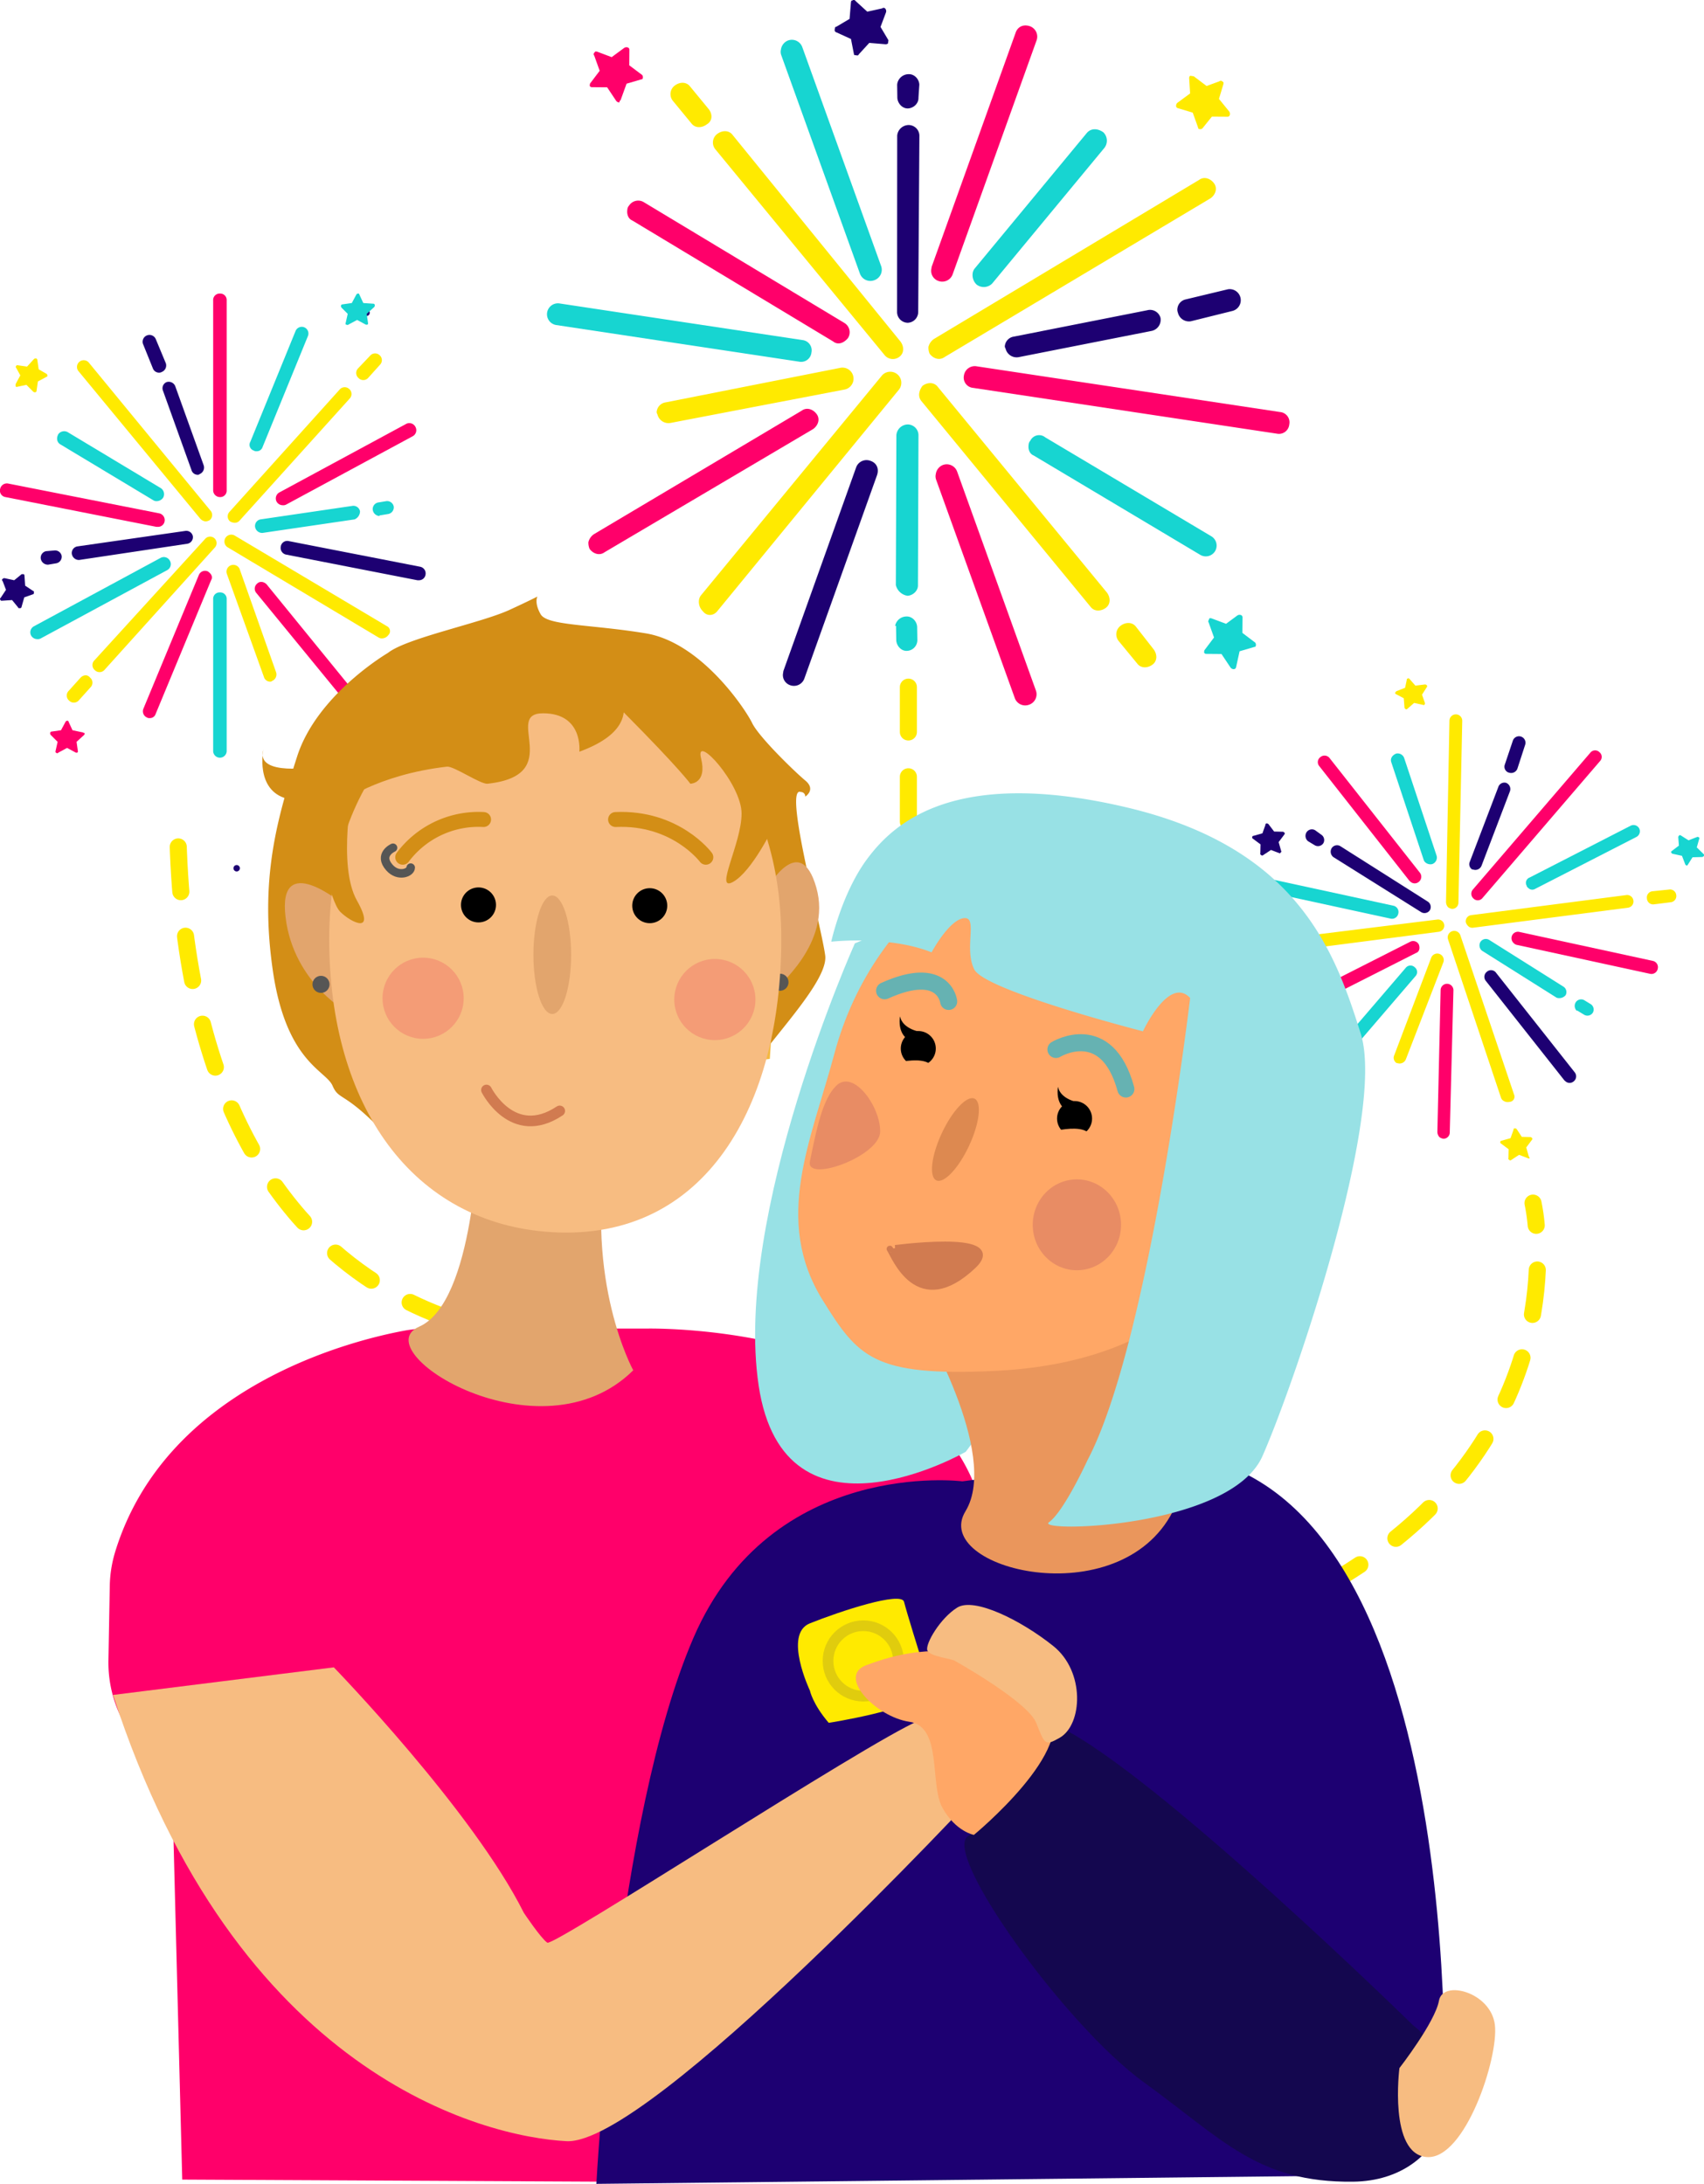 <svg xmlns="http://www.w3.org/2000/svg" viewBox="0 0 798.18 1023.2">
  <defs>
    <style>
      .cls-1 {
        fill: #17d5d1;
      }

      .cls-2 {
        fill: #ffea00;
      }

      .cls-3 {
        fill: #1d0072;
      }

      .cls-4 {
        fill: #ff006a;
      }

      .cls-13, .cls-15, .cls-20, .cls-23, .cls-24, .cls-5, .cls-6, .cls-7 {
        fill: none;
      }

      .cls-5, .cls-6, .cls-7 {
        stroke: #ffea00;
      }

      .cls-13, .cls-15, .cls-20, .cls-21, .cls-23, .cls-5, .cls-6, .cls-7 {
        stroke-linecap: round;
        stroke-linejoin: round;
      }

      .cls-20, .cls-5, .cls-6, .cls-7 {
        stroke-width: 8px;
      }

      .cls-6 {
        stroke-dasharray: 20.94 20.94;
      }

      .cls-7 {
        stroke-dasharray: 21;
      }

      .cls-8 {
        fill: #d38e16;
      }

      .cls-9 {
        fill: #f4b942;
      }

      .cls-10 {
        fill: #e2a56d;
      }

      .cls-11 {
        fill: #565655;
      }

      .cls-12 {
        fill: #f7bc81;
      }

      .cls-13 {
        stroke: #d38e16;
        stroke-width: 7px;
      }

      .cls-14 {
        fill: #f49c76;
      }

      .cls-15 {
        stroke: #565655;
        stroke-width: 4px;
      }

      .cls-16 {
        fill: #98e1e5;
      }

      .cls-17 {
        fill: #ea965c;
      }

      .cls-18 {
        fill: #ffa766;
      }

      .cls-19 {
        fill: #dd8950;
      }

      .cls-20 {
        stroke: #66b2b2;
      }

      .cls-21 {
        fill: #d17b50;
        stroke-width: 3px;
      }

      .cls-21, .cls-23 {
        stroke: #d17b50;
      }

      .cls-22 {
        fill: #e88c64;
      }

      .cls-23, .cls-24 {
        stroke-width: 5px;
      }

      .cls-24 {
        stroke: #e0cc0e;
        stroke-miterlimit: 10;
      }

      .cls-25 {
        fill: #14074f;
      }
    </style>
  </defs>
  <g id="Layer_1" data-name="Layer 1">
    <g>
      <g>
        <path class="cls-1" d="M899,701.35a.65.65,0,0,0-.06-.85l-3.23-3.16,1.17-4.14c.2-.23,0-.43-.26-.62a1,1,0,0,0-.65-.17l-4.14,1.6-3.58-2.28a.64.64,0,0,0-.85.06,1.11,1.11,0,0,0-.36.88l.29,3.82-3.42,2.6c-.2.23-.39.46-.16.65s.26.62.68.59l4.34.95,1.59,4.14.23.19.23.2c.42,0,.42,0,.62-.26l2.28-3.59,4.47-.13A1.12,1.12,0,0,0,899,701.35Z" transform="translate(-100.91 -300.3)"/>
        <path class="cls-2" d="M768.39,629.72,767,625.78l2.28-3.59a.63.63,0,0,0-.06-.84,1.11,1.11,0,0,0-.88-.36l-4.44.55-2.8-3.19c-.23-.2-.45-.4-.65-.17a.57.57,0,0,0-.59.69l-.78,3.68L755,624.14l-.59.69c-.19.23.26.62.26.62l3.78,2,.33,4.24a1,1,0,0,0,.26.62l.23.2a.64.64,0,0,0,.84-.07l3.2-2.8,4.33.95c.23.19.43,0,.62-.27A1,1,0,0,0,768.39,629.72Z" transform="translate(-100.91 -300.3)"/>
        <path class="cls-2" d="M817,842.08l-1.17-4.17,2.71-3.62a1.07,1.07,0,0,0,.16-.65l-.68-.58-4.27-.1-2.41-3.65a1.08,1.08,0,0,0-.88-.36.56.56,0,0,0-.59.68l-1.4,3.94-4.17,1.18a.56.56,0,0,0-.59.68c-.2.23,0,.42.26.62l3.62,2.71-.1,4.27c-.2.22,0,.42.26.62l.22.19a.65.65,0,0,0,.85-.06l3.65-2.41,4.17,1.59a.64.64,0,0,0,.85-.06C817.07,842.51,817.26,842.28,817,842.08Z" transform="translate(-100.91 -300.3)"/>
        <path class="cls-3" d="M700.86,699.67c.2-.22.39-.45.16-.65l-1.17-4.17,2.71-3.62a1.07,1.07,0,0,0,.16-.65L702,690l-4.27-.1-2.61-3.43a1.12,1.12,0,0,0-.88-.36.57.57,0,0,0-.59.69l-1.4,3.94-4.17,1.17a.57.57,0,0,0-.59.69c-.19.23,0,.42.26.62l3.62,2.7-.1,4.27c-.19.23,0,.43.26.62l.23.2a.65.65,0,0,0,.85-.07l3.65-2.41,4.17,1.6Z" transform="translate(-100.91 -300.3)"/>
        <path class="cls-4" d="M677.27,761.79c-.45-.39-.26-.62-.49-.82L674,757.35l1.17-4.13c.2-.23,0-.43-.26-.62a1,1,0,0,0-.65-.17l-4.14,1.6-3.58-2.28a.64.64,0,0,0-.85.06,1.14,1.14,0,0,0-.36.88l.33,4.24-3.43,2.6c-.19.23-.39.46-.16.66a.55.55,0,0,0,.68.58l4.34,1,1.59,4.14.23.2.23.19c.42,0,.42,0,.62-.26l2.28-3.58,4.47-.13A1.11,1.11,0,0,0,677.27,761.79Z" transform="translate(-100.91 -300.3)"/>
        <path class="cls-4" d="M850.06,652.67a2.84,2.84,0,0,0-4.24.32l-55,64.09a3,3,0,0,0,.33,4.24,2.83,2.83,0,0,0,4.23-.33l55-64.09A2.84,2.84,0,0,0,850.06,652.67Z" transform="translate(-100.91 -300.3)"/>
        <path class="cls-1" d="M763.58,753.48a2.84,2.84,0,0,0-4.24.32l-44,51.32a3,3,0,1,0,4.56,3.91l44-51.32A2.83,2.83,0,0,0,763.58,753.48Z" transform="translate(-100.91 -300.3)"/>
        <path class="cls-3" d="M794.89,705.9,808.2,671a3.13,3.13,0,0,0-1.79-3.91,3,3,0,0,0-3.69,2L789.41,704a2.89,2.89,0,0,0,.69,3.36,1.09,1.09,0,0,0,.88.35A3.12,3.12,0,0,0,794.89,705.9Z" transform="translate(-100.91 -300.3)"/>
        <path class="cls-3" d="M811.66,660.51l3.62-11.15a3,3,0,0,0-5.7-2.12l-3.82,11.37a2.88,2.88,0,0,0,.88,3.13,2.32,2.32,0,0,0,1.11.56A3.13,3.13,0,0,0,811.66,660.51Z" transform="translate(-100.91 -300.3)"/>
        <path class="cls-2" d="M759.43,796.63,777,751.17a3,3,0,1,0-5.7-2.12L754,794.7a2.89,2.89,0,0,0,.69,3.36,1.07,1.07,0,0,0,.87.36A3.14,3.14,0,0,0,759.43,796.63Z" transform="translate(-100.91 -300.3)"/>
        <path class="cls-2" d="M784.06,723.14,785.85,638a3,3,0,1,0-6,0l-1.6,84.93a3.76,3.76,0,0,0,1,2.48,4.42,4.42,0,0,0,1.76.72A2.92,2.92,0,0,0,784.06,723.14Z" transform="translate(-100.91 -300.3)"/>
        <path class="cls-4" d="M780,830.86l1.72-66.62a3,3,0,0,0-6,0l-1.52,66.39a3.71,3.71,0,0,0,1,2.48,4.42,4.42,0,0,0,1.76.72A2.93,2.93,0,0,0,780,830.86Z" transform="translate(-100.91 -300.3)"/>
        <path class="cls-1" d="M773.87,701.33,758.63,655.4a3.23,3.23,0,0,0-3.78-2c-1.86.78-2.8,2.34-2.25,4l15.24,45.93a2.77,2.77,0,0,0,.94,1.2,3.59,3.59,0,0,0,3,.62A3.23,3.23,0,0,0,773.87,701.33Z" transform="translate(-100.91 -300.3)"/>
        <path class="cls-2" d="M810.14,813.2,785,738.62a3,3,0,1,0-5.83,1.73l24.87,74.38a2.69,2.69,0,0,0,.95,1.21,3.57,3.57,0,0,0,3,.62A2.43,2.43,0,0,0,810.14,813.2Z" transform="translate(-100.91 -300.3)"/>
        <path class="cls-4" d="M766,709.18l-42.26-53.66a3,3,0,0,0-4.3-.52,2.9,2.9,0,0,0-.52,4.3L761.12,713l.46.39a2.92,2.92,0,0,0,3.84.14A3.05,3.05,0,0,0,766,709.18Z" transform="translate(-100.91 -300.3)"/>
        <path class="cls-3" d="M838.53,802.72,801.71,756.1a2.9,2.9,0,0,0-4.3-.52,3,3,0,0,0-.52,4.3L833.7,806.5l.46.39A2.91,2.91,0,0,0,838,807,3,3,0,0,0,838.53,802.72Z" transform="translate(-100.91 -300.3)"/>
        <path class="cls-1" d="M833.33,762.63l-34.93-22a3,3,0,0,0-4,.95,3.2,3.2,0,0,0,.52,4l.23.19,34.93,22a3.91,3.91,0,0,0,4.17-1.17A3,3,0,0,0,833.33,762.63Z" transform="translate(-100.91 -300.3)"/>
        <path class="cls-3" d="M770.7,726.72a3,3,0,0,0-1-4l-41-26a3,3,0,0,0-4,.94,3.2,3.2,0,0,0,.52,4l.23.2,41.19,25.82A3,3,0,0,0,770.7,726.72Z" transform="translate(-100.91 -300.3)"/>
        <path class="cls-1" d="M847,774.79a3,3,0,0,0-.94-4L843,768.92a3,3,0,0,0-4,1,3.2,3.2,0,0,0,.52,4c.19-.23.19-.23.42,0l3.13,1.89A3,3,0,0,0,847,774.79Z" transform="translate(-100.91 -300.3)"/>
        <path class="cls-3" d="M720.78,695.38a3,3,0,0,0-.95-4l-2.93-2.12a3,3,0,0,0-4,1,3.2,3.2,0,0,0,.52,4l.23.19,3.13,1.89A3,3,0,0,0,720.78,695.38Z" transform="translate(-100.91 -300.3)"/>
        <path class="cls-4" d="M877.43,754.14a3,3,0,0,0-2.41-3.65l-62.41-13.55a3,3,0,0,0-3.65,2.41,3.16,3.16,0,0,0,1.07,2.9,2.73,2.73,0,0,0,1.34.75l62.41,13.55A3,3,0,0,0,877.43,754.14Z" transform="translate(-100.91 -300.3)"/>
        <path class="cls-1" d="M755.9,728.28a3,3,0,0,0-2.41-3.65l-62.41-13.55a3,3,0,0,0-3.65,2.41,3.16,3.16,0,0,0,1.07,2.9,2.73,2.73,0,0,0,1.34.75l62.41,13.55A3,3,0,0,0,755.9,728.28Z" transform="translate(-100.91 -300.3)"/>
        <path class="cls-2" d="M866,722.19a2.92,2.92,0,0,0-3.39-2.51l-72.58,9.39a2.92,2.92,0,0,0-2.51,3.39,4.39,4.39,0,0,0,1.2,1.83,2.7,2.7,0,0,0,2.18.68l72.59-9.39A2.92,2.92,0,0,0,866,722.19Z" transform="translate(-100.91 -300.3)"/>
        <path class="cls-2" d="M777.41,733.67a2.92,2.92,0,0,0-3.39-2.52l-72.62,9a2.92,2.92,0,0,0-2.51,3.39,2.9,2.9,0,0,0,3.19,2.74l72.59-9.39A2.91,2.91,0,0,0,777.41,733.67Z" transform="translate(-100.91 -300.3)"/>
        <path class="cls-2" d="M695.14,744.65c.07-1.92-1.5-2.87-3.19-2.74l-8,1a2.92,2.92,0,0,0-2.51,3.39,2.67,2.67,0,0,0,1,2,2.72,2.72,0,0,0,2.18.69l8-1A2.92,2.92,0,0,0,695.14,744.65Z" transform="translate(-100.91 -300.3)"/>
        <path class="cls-2" d="M886.08,719.59a2.92,2.92,0,0,0-3.39-2.51l-7.82.81a2.92,2.92,0,0,0-2.51,3.39,2.9,2.9,0,0,0,3.19,2.74l8-1A2.92,2.92,0,0,0,886.08,719.59Z" transform="translate(-100.91 -300.3)"/>
        <path class="cls-1" d="M868.78,688.53a3,3,0,0,0-3.94-1.41l-47.37,24.3a2.68,2.68,0,0,0-1.4,3.94c0,.43.49.82.72,1a2.62,2.62,0,0,0,3.22.4l47.37-24.3A3,3,0,0,0,868.78,688.53Z" transform="translate(-100.91 -300.3)"/>
        <path class="cls-4" d="M765.54,742.88a3,3,0,0,0-3.94-1.4L704.16,770.6a3,3,0,0,0-1.4,3.94,1.74,1.74,0,0,0,.71,1,2.62,2.62,0,0,0,3.23.39l57.44-29.11C765.8,746.27,766.1,744.55,765.54,742.88Z" transform="translate(-100.91 -300.3)"/>
        <path class="cls-3" d="M689.42,852.87a1.5,1.5,0,0,0,0-3,1.5,1.5,0,0,0,0,3Z" transform="translate(-100.91 -300.3)"/>
      </g>
      <g>
        <path class="cls-1" d="M678.74,613.82a1.11,1.11,0,0,0,1.16-.86l1.65-7.52,7-2.05c.51.08.59-.43.66-.93a1.76,1.76,0,0,0-.35-1.09l-6-4.54.06-7.24a1.11,1.11,0,0,0-.86-1.16,1.87,1.87,0,0,0-1.6.27l-5.24,3.87L668.35,590c-.51-.08-1-.16-1.09.35s-.66.94-.23,1.52l2.55,7.12-4.53,6-.08.51-.07.51c.43.58.43.58.93.65l7.24.06,4.23,6.33A1.87,1.87,0,0,0,678.74,613.82Z" transform="translate(-100.91 -300.3)"/>
        <path class="cls-2" d="M664.11,360.49l4.46-5.54,7.24.05a1.1,1.1,0,0,0,1.17-.86,1.9,1.9,0,0,0-.28-1.59l-4.81-5.91,2.08-6.93c.08-.51.16-1-.35-1.09a1,1,0,0,0-1.52-.23l-6,2.2-6-4.54-1.52-.23c-.51-.07-.66.94-.66.94l.45,7.32-5.83,4.3a1.81,1.81,0,0,0-.66.93l-.07.51a1.1,1.1,0,0,0,.86,1.17l6.93,2.08,2.55,7.11c-.07.51.43.58.94.66A1.76,1.76,0,0,0,664.11,360.49Z" transform="translate(-100.91 -300.3)"/>
        <path class="cls-2" d="M401.41,622.76l5-5.47,7.67.64a1.79,1.79,0,0,0,1.09-.35l.23-1.52-3.72-6.26,3.09-6.78a1.88,1.88,0,0,0-.27-1.6,1,1,0,0,0-1.52-.23l-7,1.54-5.46-5a1,1,0,0,0-1.52-.23c-.51-.08-.58.43-.66.94l-.64,7.67-6.25,3.71c-.51-.07-.59.43-.66.94l-.08.51a1.1,1.1,0,0,0,.86,1.16l6.78,3.09,1.47,7.47a1.1,1.1,0,0,0,.86,1.17C400.83,623.19,401.34,623.26,401.41,622.76Z" transform="translate(-100.91 -300.3)"/>
        <path class="cls-3" d="M502,326.22c.51.07,1,.15,1.09-.36l5-5.46,7.67.64a1.84,1.84,0,0,0,1.09-.36l.22-1.52-3.71-6.25,2.58-6.86a1.88,1.88,0,0,0-.27-1.6,1,1,0,0,0-1.52-.22l-7,1.54-5.47-5a1,1,0,0,0-1.52-.23c-.5-.08-.58.43-.66.94l-.64,7.67-6.25,3.71c-.51-.07-.58.43-.66.94l-.08.51a1.11,1.11,0,0,0,.86,1.16l6.79,3.1,1.46,7.47Z" transform="translate(-100.91 -300.3)"/>
        <path class="cls-4" d="M391,348.32c.15-1,.66-.94.74-1.45l2.66-7.36,7-2.05c.51.08.58-.43.66-.93a1.83,1.83,0,0,0-.35-1.09l-6.05-4.54.05-7.24a1.08,1.08,0,0,0-.86-1.16,1.85,1.85,0,0,0-1.59.27l-5.83,4.3-6.86-2.58c-.5-.08-1-.16-1.09.35a1,1,0,0,0-.22,1.52l2.55,7.11-4.54,6-.07.51-.08.5c.43.59.43.59.94.66l7.24.06,4.22,6.33A1.91,1.91,0,0,0,391,348.32Z" transform="translate(-100.91 -300.3)"/>
        <path class="cls-4" d="M704.82,499.18a4.84,4.84,0,0,0-4.3-5.83L558.26,471.91a5.13,5.13,0,0,0-5.83,4.3,4.83,4.83,0,0,0,4.3,5.82L699,503.48A4.85,4.85,0,0,0,704.82,499.18Z" transform="translate(-100.91 -300.3)"/>
        <path class="cls-1" d="M481,465.45a4.84,4.84,0,0,0-4.29-5.83L362.83,442.45a5.12,5.12,0,0,0-1.52,10.12l113.91,17.18A4.84,4.84,0,0,0,481,465.45Z" transform="translate(-100.91 -300.3)"/>
        <path class="cls-3" d="M578.06,467.64l62.44-12.33a5.33,5.33,0,0,0,4-6.13,5.08,5.08,0,0,0-6.2-3.52L575.89,458a4.93,4.93,0,0,0-4.23,4,1.85,1.85,0,0,0,.27,1.59A5.32,5.32,0,0,0,578.06,467.64Z" transform="translate(-100.91 -300.3)"/>
        <path class="cls-3" d="M658.78,450.81,678.15,446a5.19,5.19,0,0,0-2.09-10.16l-19.88,4.77a4.94,4.94,0,0,0-3.73,4.1,3.89,3.89,0,0,0,.21,2.1A5.32,5.32,0,0,0,658.78,450.81Z" transform="translate(-100.91 -300.3)"/>
        <path class="cls-2" d="M415,498.46l81.58-15.66a5.18,5.18,0,1,0-2.09-10.15L412.8,488.81a4.93,4.93,0,0,0-4.23,4,1.86,1.86,0,0,0,.28,1.59A5.32,5.32,0,0,0,415,498.46Z" transform="translate(-100.91 -300.3)"/>
        <path class="cls-2" d="M543.37,467.59,668,393.17c2.33-1.72,3.29-4.68,1.57-7s-4.68-3.29-7-1.57L538.44,459.08a6.35,6.35,0,0,0-2.63,3.75,7.22,7.22,0,0,0,.55,3.19C538.08,468.35,541,469.31,543.37,467.59Z" transform="translate(-100.91 -300.3)"/>
        <path class="cls-4" d="M384.09,559.05l97.76-57.76c2.33-1.72,3.3-4.68,1.58-7s-4.68-3.29-7-1.57l-97.26,57.83a6.3,6.3,0,0,0-2.64,3.74,7.24,7.24,0,0,0,.56,3.19C378.8,559.8,381.76,560.77,384.09,559.05Z" transform="translate(-100.91 -300.3)"/>
        <path class="cls-1" d="M565.65,433.15l52.55-63.53a5.51,5.51,0,0,0-.45-7.32c-2.81-2-5.92-1.93-7.82.38l-52.55,63.53a4.59,4.59,0,0,0-.89,2.45,6.12,6.12,0,0,0,1.84,4.94A5.51,5.51,0,0,0,565.65,433.15Z" transform="translate(-100.91 -300.3)"/>
        <path class="cls-2" d="M436.88,586.68l85-103.69a5.18,5.18,0,0,0-7.76-6.86L429.19,579.31a4.56,4.56,0,0,0-.89,2.45,6.1,6.1,0,0,0,1.85,4.94C431.87,589,435,589,436.88,586.68Z" transform="translate(-100.91 -300.3)"/>
        <path class="cls-4" d="M547.15,428.81l39.29-109.54a5.18,5.18,0,0,0-3.13-6.69c-3-1-5.72.17-6.69,3.13L537.33,425.26l-.16,1a5,5,0,0,0,3.29,5.67A5.18,5.18,0,0,0,547.15,428.81Z" transform="translate(-100.91 -300.3)"/>
        <path class="cls-3" d="M477.69,618.2l34.05-95.31c1-3-.18-5.73-3.14-6.69a5.17,5.17,0,0,0-6.68,3.13l-34.05,95.32-.15,1a5,5,0,0,0,3.29,5.68A5.18,5.18,0,0,0,477.69,618.2Z" transform="translate(-100.91 -300.3)"/>
        <path class="cls-1" d="M530.89,574.44l.25-70.38a5.08,5.08,0,0,0-4.95-4.89,5.45,5.45,0,0,0-5.32,4.38l-.08.51-.25,70.38a6.64,6.64,0,0,0,5.46,5C528.61,579.28,531,577.05,530.89,574.44Z" transform="translate(-100.91 -300.3)"/>
        <path class="cls-3" d="M526.12,451.53a5.08,5.08,0,0,0,4.89-5l.56-82.76a5.07,5.07,0,0,0-5-4.89,5.43,5.43,0,0,0-5.32,4.38l-.08.5-.06,82.84A5.07,5.07,0,0,0,526.12,451.53Z" transform="translate(-100.91 -300.3)"/>
        <path class="cls-1" d="M525.73,605.25a5.07,5.07,0,0,0,4.89-5l-.1-6.22c-.12-2.61-2.35-5-5-4.89a5.45,5.45,0,0,0-5.32,4.37c.51.08.51.08.43.58l.1,6.23C520.9,603,523.12,605.38,525.73,605.25Z" transform="translate(-100.91 -300.3)"/>
        <path class="cls-3" d="M526.24,351.1c2.61-.13,5-2.35,4.89-5l.41-6.15c-.12-2.61-2.35-5-5-4.89a5.43,5.43,0,0,0-5.32,4.37l-.07.51.09,6.23C521.41,348.81,523.63,351.22,526.24,351.1Z" transform="translate(-100.91 -300.3)"/>
        <path class="cls-4" d="M583,630.46a5.18,5.18,0,0,0,3.09-6.78L549.26,521.29a5.18,5.18,0,0,0-6.78-3.09,5.35,5.35,0,0,0-3.22,4.17,4.68,4.68,0,0,0,.12,2.61l36.87,102.38A5.18,5.18,0,0,0,583,630.46Z" transform="translate(-100.91 -300.3)"/>
        <path class="cls-1" d="M510.49,431.57a5.18,5.18,0,0,0,3.09-6.79L476.72,322.4a5.18,5.18,0,0,0-6.79-3.09,5.35,5.35,0,0,0-3.21,4.17,4.59,4.59,0,0,0,.12,2.61L503.7,428.47A5.2,5.2,0,0,0,510.49,431.57Z" transform="translate(-100.91 -300.3)"/>
        <path class="cls-2" d="M618.86,585.12c2.33-1.72,2.28-4.84.56-7.17l-79.2-96.34c-1.72-2.33-4.83-2.28-7.16-.56a7.46,7.46,0,0,0-1.55,3.39,4.67,4.67,0,0,0,1,3.78l79.19,96.33C613.41,586.88,616.53,586.83,618.86,585.12Z" transform="translate(-100.91 -300.3)"/>
        <path class="cls-2" d="M522.16,467.5c2.33-1.72,2.28-4.83.56-7.16l-78.61-96.77c-1.72-2.33-4.84-2.28-7.17-.56a5,5,0,0,0-1.07,7.09l79.2,96.33A5,5,0,0,0,522.16,467.5Z" transform="translate(-100.91 -300.3)"/>
        <path class="cls-2" d="M431.91,358.62c2.83-1.64,2.78-4.75,1.06-7.08l-8.75-10.64c-1.72-2.33-4.83-2.29-7.16-.57a5,5,0,0,0-1.07,7.09l8.75,10.64C426.46,360.39,429.58,360.34,431.91,358.62Z" transform="translate(-100.91 -300.3)"/>
        <path class="cls-2" d="M640.74,611.71c2.33-1.72,2.28-4.83.56-7.16L633.06,594c-1.72-2.33-4.84-2.28-7.17-.57a5,5,0,0,0-1.07,7.09l8.75,10.64C635.29,613.48,638.41,613.43,640.74,611.71Z" transform="translate(-100.91 -300.3)"/>
        <path class="cls-1" d="M670,558.65a5.09,5.09,0,0,0-1.54-7l-77.92-46.43a4.56,4.56,0,0,0-7,1.54,3,3,0,0,0-.81,1.94c-.31,2,.4,4.21,2.35,5L663,560.19A5.1,5.1,0,0,0,670,558.65Z" transform="translate(-100.91 -300.3)"/>
        <path class="cls-4" d="M498.11,458.7a5.08,5.08,0,0,0-1.54-7l-94-56.62a5.09,5.09,0,0,0-7,1.54,3.11,3.11,0,0,0-.81,2c-.3,2,.41,4.2,2.35,5l94,56.63C493.45,462.14,496.21,461,498.11,458.7Z" transform="translate(-100.91 -300.3)"/>
        <path class="cls-3" d="M272.6,448.35a1.5,1.5,0,0,0,0-3,1.5,1.5,0,0,0,0,3Z" transform="translate(-100.91 -300.3)"/>
      </g>
      <g>
        <path class="cls-1" d="M276.47,443.23a.69.69,0,0,0-.64-.63l-4.75-.32-1.9-4.11c0-.32-.32-.32-.63-.32a1.12,1.12,0,0,0-.64.32l-2.21,4.11-4.44.64a.67.67,0,0,0-.63.63,1.18,1.18,0,0,0,.31.95l2.85,2.85-1,4.44c0,.31,0,.63.32.63s.63.32.95,0l4.12-2.22,4.12,2.22H273c.32-.32.32-.32.32-.63l-.64-4.44,3.49-3.17A1.15,1.15,0,0,0,276.47,443.23Z" transform="translate(-100.91 -300.3)"/>
        <path class="cls-2" d="M122.83,475.54l-3.8-2.21-.64-4.44a.68.68,0,0,0-.63-.63,1.16,1.16,0,0,0-1,.32l-3.17,3.48-4.43-.63c-.32,0-.64,0-.64.31a.6.6,0,0,0,0,.95l1.9,3.49-2.21,4.12v.95c0,.31.63.31.63.31l4.44-.95,3.16,3.17a1.12,1.12,0,0,0,.64.32h.31a.69.69,0,0,0,.64-.64l.63-4.43,4.12-2.22c.32,0,.32-.31.32-.63A1.12,1.12,0,0,0,122.83,475.54Z" transform="translate(-100.91 -300.3)"/>
        <path class="cls-2" d="M307.51,612.08l-3.8-2.54-.32-4.75a1.08,1.08,0,0,0-.32-.63h-.95L298.64,607l-4.44-1.27a1.17,1.17,0,0,0-.95.32.6.6,0,0,0,0,1l1.59,4.12-2.54,3.8a.6.6,0,0,0,0,1c0,.31.32.31.64.31l4.75-.31,2.85,3.48c0,.32.32.32.63.32h.32a.68.68,0,0,0,.63-.64l1.27-4.43,4.44-1.58a.69.69,0,0,0,.63-.64C307.83,612.39,307.83,612.08,307.51,612.08Z" transform="translate(-100.91 -300.3)"/>
        <path class="cls-3" d="M116.81,577.86c0-.31,0-.63-.32-.63l-3.8-2.53-.32-4.76a1.13,1.13,0,0,0-.31-.63h-1l-3.49,2.85-4.43-.95a1.15,1.15,0,0,0-1,.32.59.59,0,0,0,0,1l1.58,4.12-2.53,3.8a.59.59,0,0,0,0,1c0,.31.31.31.63.31l4.75-.31,2.85,3.48c0,.32.32.32.64.32h.31a.69.69,0,0,0,.64-.63l1.27-4.44,4.43-1.58Z" transform="translate(-100.91 -300.3)"/>
        <path class="cls-4" d="M140.57,643.75c-.64,0-.64-.31-.95-.31l-4.75-1-1.9-4.12c0-.32-.32-.32-.64-.32a1.11,1.11,0,0,0-.63.32l-2.22,4.12-4.43.63a.69.69,0,0,0-.64.63,1.15,1.15,0,0,0,.32,1l3.17,3.17-1,4.44c0,.31,0,.63.31.63a.59.59,0,0,0,1,0l4.12-2.22,4.12,2.22h.63c.32-.32.32-.32.32-.63l-.63-4.44,3.48-3.17A1.15,1.15,0,0,0,140.57,643.75Z" transform="translate(-100.91 -300.3)"/>
        <path class="cls-4" d="M203.92,437.85a3,3,0,0,0-3.16,3.17v89a3.17,3.17,0,0,0,3.16,3.17,3,3,0,0,0,3.17-3.17V441A3,3,0,0,0,203.92,437.85Z" transform="translate(-100.91 -300.3)"/>
        <path class="cls-1" d="M203.92,577.86a3,3,0,0,0-3.16,3.17v71.28a3.17,3.17,0,0,0,6.33,0V581A3,3,0,0,0,203.92,577.86Z" transform="translate(-100.91 -300.3)"/>
        <path class="cls-3" d="M196.32,518.31,183,481.25a3.29,3.29,0,0,0-4.12-1.9,3.13,3.13,0,0,0-1.59,4.11l13.31,37.07a3,3,0,0,0,2.85,2.21,1.18,1.18,0,0,0,.95-.31A3.31,3.31,0,0,0,196.32,518.31Z" transform="translate(-100.91 -300.3)"/>
        <path class="cls-3" d="M178.58,470.48l-4.75-11.41a3.21,3.21,0,0,0-6,2.22L172.56,473a3.05,3.05,0,0,0,2.85,1.9,2.37,2.37,0,0,0,1.27-.32A3.28,3.28,0,0,0,178.58,470.48Z" transform="translate(-100.91 -300.3)"/>
        <path class="cls-2" d="M230.22,615.24l-17.11-48.46a3.21,3.21,0,0,0-6,2.21l17.42,48.47a3.05,3.05,0,0,0,2.86,2.22,1.17,1.17,0,0,0,.95-.32A3.3,3.3,0,0,0,230.22,615.24Z" transform="translate(-100.91 -300.3)"/>
        <path class="cls-2" d="M199.49,539.53l-57-69.37a3.14,3.14,0,1,0-4.75,4.12l57,69.06a3.9,3.9,0,0,0,2.53,1.26,4.4,4.4,0,0,0,1.9-.63A3.08,3.08,0,0,0,199.49,539.53Z" transform="translate(-100.91 -300.3)"/>
        <path class="cls-4" d="M270.13,628.55l-44.35-54.49c-1.27-1.26-3.17-1.58-4.43-.31a3.07,3.07,0,0,0-.32,4.43l44.35,54.17a3.91,3.91,0,0,0,2.53,1.27,4.42,4.42,0,0,0,1.9-.64A3.07,3.07,0,0,0,270.13,628.55Z" transform="translate(-100.91 -300.3)"/>
        <path class="cls-1" d="M176.36,529.08l-43.71-26.29a3.41,3.41,0,0,0-4.44.95c-1,1.9-.63,3.8.95,4.75l43.72,26.29a2.82,2.82,0,0,0,1.58.32,3.75,3.75,0,0,0,2.85-1.59A3.4,3.4,0,0,0,176.36,529.08Z" transform="translate(-100.91 -300.3)"/>
        <path class="cls-2" d="M282.17,593.7l-71.28-42.45a3.21,3.21,0,0,0-3.48,5.39l71,42.45a2.9,2.9,0,0,0,1.58.31,3.77,3.77,0,0,0,2.85-1.58A2.56,2.56,0,0,0,282.17,593.7Z" transform="translate(-100.91 -300.3)"/>
        <path class="cls-4" d="M175.41,540.8l-70.64-13.94a3.22,3.22,0,0,0-3.8,2.54,3.06,3.06,0,0,0,2.54,3.8l70.64,13.94h.63A3.09,3.09,0,0,0,178,544.6,3.22,3.22,0,0,0,175.41,540.8Z" transform="translate(-100.91 -300.3)"/>
        <path class="cls-3" d="M297.69,565.83l-61.46-12a3.06,3.06,0,0,0-3.8,2.53,3.21,3.21,0,0,0,2.54,3.8l61.45,12h.64a3.07,3.07,0,0,0,3.16-2.53A3.19,3.19,0,0,0,297.69,565.83Z" transform="translate(-100.91 -300.3)"/>
        <path class="cls-1" d="M266,537.32l-43.08,6.33a3.14,3.14,0,0,0-2.53,3.49,3.36,3.36,0,0,0,3.16,2.85h.32L267,543.65a4.11,4.11,0,0,0,2.54-3.8A3.14,3.14,0,0,0,266,537.32Z" transform="translate(-100.91 -300.3)"/>
        <path class="cls-3" d="M191.25,551.57a3.13,3.13,0,0,0-3.48-2.53l-50.69,7.28a3.14,3.14,0,0,0-2.53,3.49,3.37,3.37,0,0,0,3.17,2.85H138l50.69-7.6A3.14,3.14,0,0,0,191.25,551.57Z" transform="translate(-100.91 -300.3)"/>
        <path class="cls-1" d="M285.34,537.63a3.15,3.15,0,0,0-3.49-2.53l-3.8.63a3.14,3.14,0,0,0-2.53,3.49,3.36,3.36,0,0,0,3.16,2.85c0-.32,0-.32.32-.32l3.8-.63A3.16,3.16,0,0,0,285.34,537.63Z" transform="translate(-100.91 -300.3)"/>
        <path class="cls-3" d="M129.8,560.76a3.15,3.15,0,0,0-3.49-2.54l-3.8.32A3.14,3.14,0,0,0,120,562a3.36,3.36,0,0,0,3.17,2.86h.31l3.8-.64A3.14,3.14,0,0,0,129.8,560.76Z" transform="translate(-100.91 -300.3)"/>
        <path class="cls-4" d="M295.47,500.25A3.2,3.2,0,0,0,291,499L231.8,531a3.21,3.21,0,0,0-1.27,4.44,3.34,3.34,0,0,0,2.85,1.58,2.85,2.85,0,0,0,1.59-.32l59.24-32A3.21,3.21,0,0,0,295.47,500.25Z" transform="translate(-100.91 -300.3)"/>
        <path class="cls-1" d="M180.48,563a3.2,3.2,0,0,0-4.43-1.27l-59.24,32a3.21,3.21,0,0,0-1.27,4.44,3.34,3.34,0,0,0,2.85,1.58,2.85,2.85,0,0,0,1.59-.32l59.23-32A3.2,3.2,0,0,0,180.48,563Z" transform="translate(-100.91 -300.3)"/>
        <path class="cls-2" d="M264.43,482.51a3.09,3.09,0,0,0-4.44.32l-51.63,57.34a3.07,3.07,0,0,0,.32,4.43,4.5,4.5,0,0,0,2.21.64,2.89,2.89,0,0,0,2.22-1L264.74,487A3.09,3.09,0,0,0,264.43,482.51Z" transform="translate(-100.91 -300.3)"/>
        <path class="cls-2" d="M201.39,552.52a3.08,3.08,0,0,0-4.44.32l-51.95,57a3.08,3.08,0,0,0,.32,4.43,3.07,3.07,0,0,0,4.44,0L201.39,557A3.06,3.06,0,0,0,201.39,552.52Z" transform="translate(-100.91 -300.3)"/>
        <path class="cls-2" d="M143.1,617.78c-1.26-1.59-3.17-1.27-4.43,0l-5.7,6.33a3.09,3.09,0,0,0,.31,4.44,3.07,3.07,0,0,0,4.44,0l5.7-6.34A3.07,3.07,0,0,0,143.1,617.78Z" transform="translate(-100.91 -300.3)"/>
        <path class="cls-2" d="M278.68,466.68a3.07,3.07,0,0,0-4.43.31l-5.7,6a3.09,3.09,0,0,0,.31,4.44,3.07,3.07,0,0,0,4.44,0l5.7-6.34A3.07,3.07,0,0,0,278.68,466.68Z" transform="translate(-100.91 -300.3)"/>
        <path class="cls-1" d="M243.52,453.69a3.15,3.15,0,0,0-4.12,1.58l-21.22,52a2.83,2.83,0,0,0,1.58,4.12,1.9,1.9,0,0,0,1.27.32,2.78,2.78,0,0,0,2.85-1.9l21.22-51.95A3.14,3.14,0,0,0,243.52,453.69Z" transform="translate(-100.91 -300.3)"/>
        <path class="cls-4" d="M198.22,568a3.15,3.15,0,0,0-4.12,1.59l-26,62.72a3.15,3.15,0,0,0,1.58,4.12,1.94,1.94,0,0,0,1.27.31,2.77,2.77,0,0,0,2.85-1.9l26-62.72C200.76,570.58,199.81,569,198.22,568Z" transform="translate(-100.91 -300.3)"/>
        <path class="cls-3" d="M211.77,708.6a1.5,1.5,0,0,0,0-3,1.5,1.5,0,0,0,0,3Z" transform="translate(-100.91 -300.3)"/>
      </g>
      <g>
        <path class="cls-5" d="M819,864a89.32,89.32,0,0,1,1.5,10.39" transform="translate(-100.91 -300.3)"/>
        <path class="cls-6" d="M821,895.33c-2.15,48.78-28.43,141.61-188.71,182.78" transform="translate(-100.91 -300.3)"/>
        <path class="cls-5" d="M622.09,1080.61q-5,1.19-10.25,2.3" transform="translate(-100.91 -300.3)"/>
      </g>
      <path class="cls-7" d="M353.51,926.53s-170.37,1-169.42-249.87" transform="translate(-100.91 -300.3)"/>
      <line class="cls-7" x1="425.5" y1="321.95" x2="425.5" y2="642.72"/>
      <g>
        <path class="cls-8" d="M448.28,812.5c-2.08-10.78,41.24-49.53,39.16-64.61s-19.7-79.75-11.41-76.51a2.06,2.06,0,0,1,2.08,2.15s5.18-3.23,0-7.54-21.78-20.48-24.89-26.94-23.86-37.72-49.78-42-46.16-3.56-49.27-8.94-1.55-8.3-1.55-8.3-3.83,2-13,6.22c-13.48,6.22-48.23,13.18-57,20.18,0,0-33.19,19.4-42.52,48.49s-17.63,57.12-11.41,100.22,24.89,46.84,28,54.1c3,6.93,5.15,2.53,22.6,20.51" transform="translate(-100.91 -300.3)"/>
        <path class="cls-9" d="M282.28,818.5c4.14-10.78-8.49-36.13-8.49-36.13l-17.63-42,41.49-100.22,84-22.62L433.51,652l28,51.72,2.08,61.43-2.08,31.25" transform="translate(-100.91 -300.3)"/>
        <path id="shirt" class="cls-4" d="M216.25,1172.63l-49.29-54a58.38,58.38,0,0,1-15.26-40.42l.63-34.82a58.45,58.45,0,0,1,2.55-16.08c24-78,112-99.23,135.58-103.58a58,58,0,0,1,10.51-.95H403.59s154-3.79,160.27,103.48c3.51,59.53,5.65,143.73,6.86,206.9.8,41.74-41.21,70.78-80,55.3l-253-101A58.41,58.41,0,0,1,216.25,1172.63Z" transform="translate(-100.91 -300.3)"/>
        <path class="cls-10" d="M324.91,832.88s-1.67,77.63-27.66,89,56.66,63.57,100.28,20.45c0,0-23-41.81-12.17-104" transform="translate(-100.91 -300.3)"/>
        <path class="cls-10" d="M460.56,716.08s15.14-26.51,22.71,0-18.93,46.69-20.19,49.21" transform="translate(-100.91 -300.3)"/>
        <circle class="cls-11" cx="365.36" cy="460.2" r="4"/>
        <path class="cls-10" d="M261.16,723.65s-30.29-25.24-26.5,6.31S265,775.39,265,775.39" transform="translate(-100.91 -300.3)"/>
        <path class="cls-12" d="M466.87,740.33c0,77.78-35.28,141.43-107.27,137.28-65.63-3.79-104.48-59.5-104.48-137.28S302.4,617.19,360.87,617.19,466.87,662.55,466.87,740.33Z" transform="translate(-100.91 -300.3)"/>
        <ellipse id="nose" class="cls-10" cx="258.69" cy="447.33" rx="8.83" ry="27.76"/>
        <g id="eyebrows">
          <path class="cls-13" d="M289.56,701.94a44.34,44.34,0,0,1,37.86-17.67" transform="translate(-100.91 -300.3)"/>
          <path class="cls-13" d="M431.53,701.94S417.44,683,389.25,684.27" transform="translate(-100.91 -300.3)"/>
        </g>
        <g id="cheeks">
          <circle class="cls-14" cx="198.19" cy="467.71" r="19.01"/>
          <circle class="cls-14" cx="334.85" cy="468.32" r="19.01"/>
        </g>
        <g id="eyes">
          <circle cx="224.13" cy="423.98" r="8.2"/>
          <circle cx="304.35" cy="424.34" r="8.2"/>
        </g>
        <path class="cls-8" d="M381.28,612.5s32,25-9,40c0,0,2-18-17-18s11,29-26,33c-3.25.35-15.85-8.36-19-8-32.77,3.77-50,17-50,17S294.28,588.5,381.28,612.5Z" transform="translate(-100.91 -300.3)"/>
        <path class="cls-8" d="M389.28,616.5s-20.46-6.88,4.77,18.56,30.23,32.44,30.23,32.44,8,0,5-12,19,12,19,26-13,37-4,32,19-26,19-26l-32-55Z" transform="translate(-100.91 -300.3)"/>
        <path class="cls-8" d="M266.28,668.5s-7.41,37.32,1.79,53.66-2.79,10.34-7.79,5.34-10-33-10-33Z" transform="translate(-100.91 -300.3)"/>
        <path class="cls-8" d="M249.28,659.5s-29,5-25-8c0,0-4,19,11,23S249.28,659.5,249.28,659.5Z" transform="translate(-100.91 -300.3)"/>
        <polygon class="cls-4" points="286.36 1022.2 85.36 1021.2 77.36 709.2 293.36 821.2 286.36 1022.2"/>
        <path class="cls-15" d="M285,697.5s-7.11,3.17-1.65,9.31c4.14,4.66,9.94,2.33,9.94,0" transform="translate(-100.91 -300.3)"/>
        <circle class="cls-11" cx="150.36" cy="461.2" r="4"/>
        <path class="cls-16" d="M501.34,742.29S444.28,869.5,456.28,949.5s97,31,97,31l38-51-43-207-46.94,19.79" transform="translate(-100.91 -300.3)"/>
        <path id="shirt-2" data-name="shirt" class="cls-3" d="M551.7,994.35s-89.43-11.36-126,73.39-45.44,255.76-45.44,255.76l363-4,34-29s13.11-298.59-127-309" transform="translate(-100.91 -300.3)"/>
        <g id="face">
          <path class="cls-17" d="M531.68,918.3s37.86,63.18,21.46,90.09,71.93,49.15,97.17,0c0,0-30.29-33.93-12.62-93.6" transform="translate(-100.91 -300.3)"/>
          <path class="cls-18" d="M491.78,793.85c-10.83,40.58-29,77.86-5.5,115.65,16.58,26.69,23.81,35.69,80,33.14,74-3.34,114.19-39.31,140.75-99.39,28.88-65.33-15-135.15-74.48-148.79S510.08,725.32,491.78,793.85Z" transform="translate(-100.91 -300.3)"/>
          <path class="cls-18" d="M667.87,850.68s56.35-18.67,60,7.8c4.31,31.33-75.65,47.77-75.65,47.77" transform="translate(-100.91 -300.3)"/>
        </g>
        <g id="eyes-2" data-name="eyes">
          <circle cx="503.34" cy="524.08" r="8.2"/>
          <circle cx="430.14" cy="491.27" r="8.2"/>
        </g>
        <ellipse id="nose-2" data-name="nose" class="cls-19" cx="548.46" cy="834.26" rx="21.13" ry="7.04" transform="translate(-540.45 677.7) rotate(-64.96)"/>
        <g id="eyebrows-2" data-name="eyebrows">
          <path class="cls-20" d="M595.53,792s23.75-14.47,32.75,18.53" transform="translate(-100.91 -300.3)"/>
          <path class="cls-20" d="M545.28,769.5s-2.21-17.55-30-5" transform="translate(-100.91 -300.3)"/>
        </g>
        <path id="mouth" class="cls-21" d="M556.72,893.34c-25.92,24.45-36.58-4.3-39-7.89C517.68,885.45,573.33,877.67,556.72,893.34Z" transform="translate(-100.91 -300.3)"/>
        <g id="cheeks-2" data-name="cheeks">
          <ellipse class="cls-22" cx="504.43" cy="573.86" rx="20.68" ry="21.29"/>
          <path class="cls-22" d="M513.21,830.36c0,11.76-34.93,24.14-32.93,14.14,3.32-16.61,6.17-29.34,12.25-35.42C500.6,801,513.21,818.61,513.21,830.36Z" transform="translate(-100.91 -300.3)"/>
        </g>
        <path class="cls-18" d="M586.54,832.5s21.58-7.62,25.39,0S586.54,832.5,586.54,832.5Z" transform="translate(-100.91 -300.3)"/>
        <path class="cls-18" d="M512.54,800.5s21.58-7.62,25.39,0S512.54,800.5,512.54,800.5Z" transform="translate(-100.91 -300.3)"/>
        <path d="M606.28,816.84s-8.57-1.22-9.79-7.34c0,0-1.22,6.12,2.45,9.79S606.28,816.84,606.28,816.84Z" transform="translate(-100.91 -300.3)"/>
        <path d="M532.28,783.84s-8.57-1.22-9.79-7.34c0,0-1.22,6.12,2.45,9.79S532.28,783.84,532.28,783.84Z" transform="translate(-100.91 -300.3)"/>
        <path class="cls-23" d="M328.78,811s12.25,24.5,34.3,9.8" transform="translate(-100.91 -300.3)"/>
        <g>
          <path class="cls-2" d="M531.94,1076s-6.3-20.16-7.56-25.2-29.82,4.36-44.1,10.08c-12.6,5,0,31.5,0,31.5s1.26,6.3,8.82,15.12c0,0,40.32-6.3,44.1-13.86s-3.71-17.11-3.71-17.11" transform="translate(-100.91 -300.3)"/>
          <circle class="cls-24" cx="404.36" cy="778.2" r="16.5"/>
        </g>
        <path class="cls-25" d="M762.75,1249.14S642.58,1131.36,597.36,1109.5c0,0-29.74,43.71-42.83,51s45.21,88.64,82.1,115.35S690,1323,734.71,1322.49,793.69,1273.43,762.75,1249.14Z" transform="translate(-100.91 -300.3)"/>
        <path class="cls-16" d="M658.39,767.89S639.28,929.5,610.28,984.5c0,0-11,24-18,29s85,3,100-31,58-160,46-198-29-87-110-106-109,8-121,24-17,39-17,39a129,129,0,0,1,16-.5c9.25.25,21,1.5,31,5.5,0,0,8-15,15-16s0,14,5,24,79,29,79,29S648.51,757.27,658.39,767.89Z" transform="translate(-100.91 -300.3)"/>
        <path class="cls-12" d="M756.42,1269.27s16.74-21.56,18.52-31.59,24.39-4,26.2,11.37-14,63.29-31.93,61.89S756.42,1269.27,756.42,1269.27Z" transform="translate(-100.91 -300.3)"/>
        <path class="cls-12" d="M153.85,1094.43l103.43-12.93s65,67,89,115c0,0,8,12,11,14s150-94,174-104,29,32,29,32-155,167-194,165S211.42,1272.35,153.85,1094.43Z" transform="translate(-100.91 -300.3)"/>
        <path class="cls-18" d="M591.91,1100.07s-5.83-16.35-29.3-23-42.26-1.71-56,3.45,4.62,24.2,20.27,26.48,9.31,29.33,15.53,40.41S557.1,1160,557.1,1160,606.47,1119.42,591.91,1100.07Z" transform="translate(-100.91 -300.3)"/>
        <path class="cls-12" d="M548.28,1078.5s34,19,38,29,4,11,11,7c10.73-6.14,12-31-3-43s-37-23-45-18-15,17-14,20S547.28,1077.5,548.28,1078.5Z" transform="translate(-100.91 -300.3)"/>
      </g>
    </g>
  </g>
</svg>
